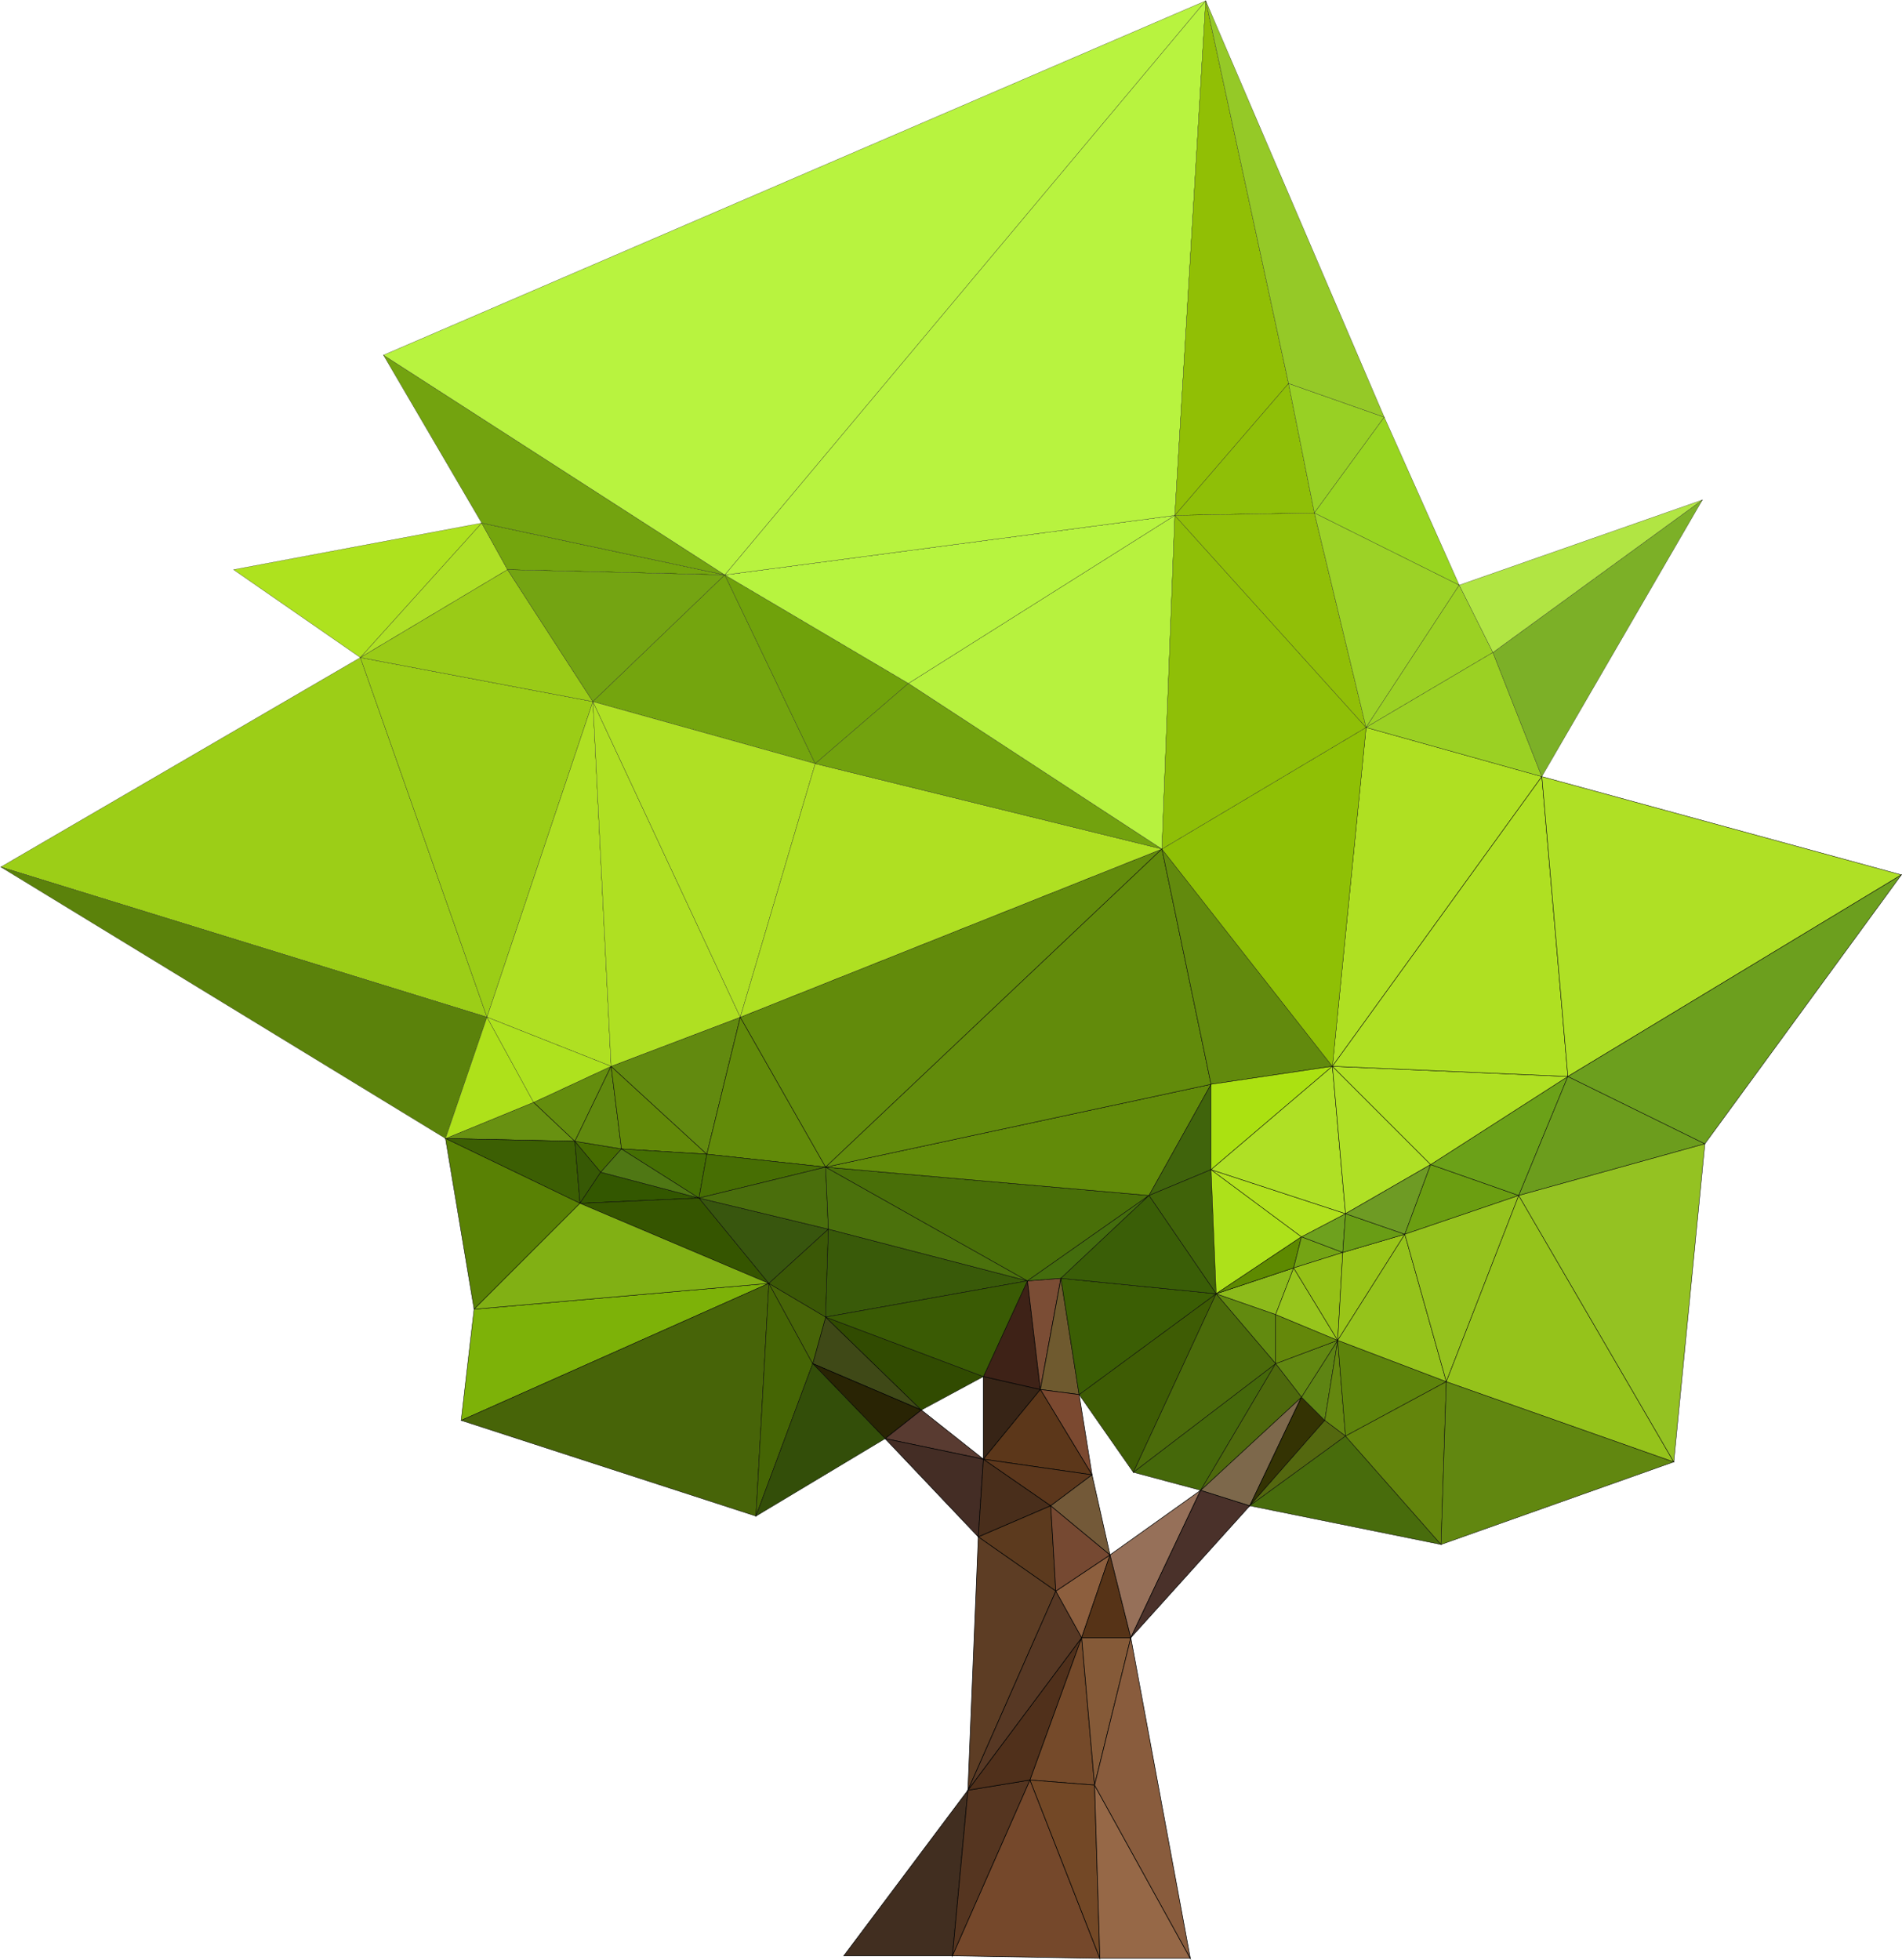 <?xml version="1.0" encoding="utf-8"?>
<!-- Generator: Adobe Illustrator 24.1.0, SVG Export Plug-In . SVG Version: 6.00 Build 0)  -->
<svg version="1.1" baseProfile="tiny" id="图层_1"
	 xmlns="http://www.w3.org/2000/svg" xmlns:xlink="http://www.w3.org/1999/xlink" x="0px" y="0px" viewBox="0 0 971.7 1001.2"
	 xml:space="preserve">
<g>
	<g>
		<polygon fill="#3F4917" stroke="#000000" stroke-width="0.3" stroke-miterlimit="10" points="421.8,672.8 415.2,696.6 
			470.7,720.3 		"/>
		<polygon fill="#292404" stroke="#000000" stroke-width="0.3" stroke-miterlimit="10" points="415.2,696.6 452.2,734.9 
			470.7,720.3 		"/>
		<polygon fill="#412E20" stroke="#000000" stroke-width="0.3" stroke-miterlimit="10" points="431.1,999.1 486.6,999.1 
			494.5,914.5 		"/>
		<polygon fill="#593B31" stroke="#000000" stroke-width="0.3" stroke-miterlimit="10" points="470.7,720.3 452.2,734.9 
			502.4,745.4 		"/>
		<polygon fill="#442D25" stroke="#000000" stroke-width="0.3" stroke-miterlimit="10" points="452.2,734.9 499.8,785.1 
			502.4,745.4 		"/>
		<polygon fill="#553520" stroke="#000000" stroke-width="0.3" stroke-miterlimit="10" points="494.5,914.5 486.6,999.1 
			526.2,909.3 		"/>
		<polygon fill="#372416" stroke="#000000" stroke-width="0.3" stroke-miterlimit="10" points="502.4,703.2 502.4,745.4 
			531.5,709.8 		"/>
		<polygon fill="#3E2217" stroke="#000000" stroke-width="0.3" stroke-miterlimit="10" points="524.9,654.3 502.4,703.2 
			531.5,709.8 		"/>
		<polygon fill="#492E1B" stroke="#000000" stroke-width="0.3" stroke-miterlimit="10" points="502.4,745.4 499.8,785.1 
			536.8,769.2 		"/>
		<polygon fill="#5C3A1E" stroke="#000000" stroke-width="0.3" stroke-miterlimit="10" points="536.8,769.2 499.8,785.1 
			539.4,812.8 		"/>
		<polygon fill="#5D3D24" stroke="#000000" stroke-width="0.3" stroke-miterlimit="10" points="499.8,785.1 494.5,914.5 
			539.4,812.8 		"/>
		<polygon fill="#7B4D35" stroke="#000000" stroke-width="0.3" stroke-miterlimit="10" points="524.9,654.3 531.5,709.8 542,653 		
			"/>
		<polygon fill="#6F5A2F" stroke="#000000" stroke-width="0.3" stroke-miterlimit="10" points="542,653 531.5,709.8 551.3,712.4 		
			"/>
		<polygon fill="#50301B" stroke="#000000" stroke-width="0.3" stroke-miterlimit="10" points="494.5,914.5 526.2,909.3 
			552.6,836.6 		"/>
		<polygon fill="#573824" stroke="#000000" stroke-width="0.3" stroke-miterlimit="10" points="539.4,812.8 494.5,914.5 
			552.6,836.6 		"/>
		<polygon fill="#7B4930" stroke="#000000" stroke-width="0.3" stroke-miterlimit="10" points="551.3,712.4 531.5,709.8 
			557.9,753.4 		"/>
		<polygon fill="#5C371A" stroke="#000000" stroke-width="0.3" stroke-miterlimit="10" points="531.5,709.8 502.4,745.4 
			557.9,753.4 		"/>
		<polygon fill="#5C371C" stroke="#000000" stroke-width="0.3" stroke-miterlimit="10" points="502.4,745.4 536.8,769.2 
			557.9,753.4 		"/>
		<polygon fill="#754A2A" stroke="#000000" stroke-width="0.3" stroke-miterlimit="10" points="552.6,836.6 526.2,909.3 
			559.2,911.9 		"/>
		<polygon fill="#75482B" stroke="#000000" stroke-width="0.3" stroke-miterlimit="10" points="526.2,909.3 486.6,999.1 
			561.9,1000.4 		"/>
		<polygon fill="#734826" stroke="#000000" stroke-width="0.3" stroke-miterlimit="10" points="559.2,911.9 526.2,909.3 
			561.9,1000.4 		"/>
		<polygon fill="#8D5F3E" stroke="#000000" stroke-width="0.3" stroke-miterlimit="10" points="539.4,812.8 552.6,836.6 
			567.1,794.3 		"/>
		<polygon fill="#764932" stroke="#000000" stroke-width="0.3" stroke-miterlimit="10" points="536.8,769.2 539.4,812.8 
			567.1,794.3 		"/>
		<polygon fill="#735938" stroke="#000000" stroke-width="0.3" stroke-miterlimit="10" points="557.9,753.4 536.8,769.2 
			567.1,794.3 		"/>
		<polygon fill="#855A38" stroke="#000000" stroke-width="0.3" stroke-miterlimit="10" points="552.6,836.6 559.2,911.9 
			577.7,836.6 		"/>
		<polygon fill="#563317" stroke="#000000" stroke-width="0.3" stroke-miterlimit="10" points="567.1,794.3 552.6,836.6 
			577.7,836.6 		"/>
		<polygon fill="#966847" stroke="#000000" stroke-width="0.3" stroke-miterlimit="10" points="559.2,911.9 561.9,1000.4 
			608.1,1000.4 		"/>
		<polygon fill="#895C3D" stroke="#000000" stroke-width="0.3" stroke-miterlimit="10" points="577.7,836.6 559.2,911.9 
			608.1,1000.4 		"/>
		<polygon fill="#967059" stroke="#000000" stroke-width="0.3" stroke-miterlimit="10" points="567.1,794.3 577.7,836.6 
			613.4,761.3 		"/>
		<polygon fill="#4A312A" stroke="#000000" stroke-width="0.3" stroke-miterlimit="10" points="613.4,761.3 577.7,836.6 
			638.5,769.2 		"/>
		<polygon fill="#7D684B" stroke="#000000" stroke-width="0.3" stroke-miterlimit="10" points="613.4,761.3 638.5,769.2 
			664.9,713.7 		"/>
		<polygon fill="#343303" stroke="#000000" stroke-width="0.3" stroke-miterlimit="10" points="664.9,713.7 638.5,769.2 
			676.8,725.6 		"/>
	</g>
	<g>
		<polygon fill="#689111" stroke="#000000" stroke-width="0.2" stroke-miterlimit="10" points="272.6,563.1 227.6,581.6 293.7,583 
					"/>
		<polygon fill="#3C5F03" stroke="#000000" stroke-width="0.2" stroke-miterlimit="10" points="293.7,583 227.6,581.6 296.3,614.7 
					"/>
		<polygon fill="#375905" stroke="#000000" stroke-width="0.2" stroke-miterlimit="10" points="293.7,583 296.3,614.7 306.9,598.8 
					"/>
		<polygon fill="#648D0D" stroke="#000000" stroke-width="0.2" stroke-miterlimit="10" points="272.6,563.1 293.7,583 312.2,544.7 
					"/>
		<polygon fill="#466C00" stroke="#000000" stroke-width="0.2" stroke-miterlimit="10" points="293.7,583 306.9,598.8 317.5,586.9 
					"/>
		<polygon fill="#61890E" stroke="#000000" stroke-width="0.2" stroke-miterlimit="10" points="312.2,544.7 293.7,583 317.5,586.9 
					"/>
		<polygon fill="#335700" stroke="#000000" stroke-width="0.2" stroke-miterlimit="10" points="306.9,598.8 296.3,614.7 357.1,612 
					"/>
		<polygon fill="#4F7714" stroke="#000000" stroke-width="0.2" stroke-miterlimit="10" points="317.5,586.9 306.9,598.8 357.1,612 
					"/>
		<polygon fill="#628908" stroke="#000000" stroke-width="0.2" stroke-miterlimit="10" points="312.2,544.7 317.5,586.9 
			361.1,589.6 		"/>
		<polygon fill="#456F03" stroke="#000000" stroke-width="0.2" stroke-miterlimit="10" points="317.5,586.9 357.1,612 361.1,589.6 
					"/>
		<polygon fill="#628A0F" stroke="#000000" stroke-width="0.2" stroke-miterlimit="10" points="312.2,544.7 361.1,589.6 
			378.2,519.6 		"/>
		<polygon fill="#628A0F" stroke="#000000" stroke-width="0.2" stroke-miterlimit="10" points="621.3,660.9 651.7,696.6 
			651.7,671.5 		"/>
		<polygon fill="#5E8413" stroke="#000000" stroke-width="0.2" stroke-miterlimit="10" points="664.9,713.7 676.8,725.6 
			683.4,684.7 		"/>
		<polygon fill="#628811" stroke="#000000" stroke-width="0.2" stroke-miterlimit="10" points="651.7,696.6 664.9,713.7 
			683.4,684.7 		"/>
		<polygon fill="#64880A" stroke="#000000" stroke-width="0.2" stroke-miterlimit="10" points="651.7,671.5 651.7,696.6 
			683.4,684.7 		"/>
		<polygon fill="#64870F" stroke="#000000" stroke-width="0.2" stroke-miterlimit="10" points="683.4,684.7 676.8,725.6 
			687.4,733.6 		"/>
		<polygon fill="#5E840B" stroke="#000000" stroke-width="0.2" stroke-miterlimit="10" points="683.4,684.7 687.4,733.6 
			738.9,705.8 		"/>
		<polygon fill="#598104" stroke="#000000" stroke-width="0.2" stroke-miterlimit="10" points="227.6,581.6 242.2,668.8 
			296.3,614.7 		"/>
		<polygon fill="#7DB208" stroke="#000000" stroke-width="0.2" stroke-miterlimit="10" points="242.2,668.8 235.6,725.6 
			392.8,655.6 		"/>
		<polygon fill="#476408" stroke="#000000" stroke-width="0.2" stroke-miterlimit="10" points="235.6,725.6 386.2,774.5 
			392.8,655.6 		"/>
		<polygon fill="#355500" stroke="#000000" stroke-width="0.2" stroke-miterlimit="10" points="357.1,612 296.3,614.7 392.8,655.6 
					"/>
		<polygon fill="#81B014" stroke="#000000" stroke-width="0.2" stroke-miterlimit="10" points="296.3,614.7 242.2,668.8 
			392.8,655.6 		"/>
		<polygon fill="#456504" stroke="#000000" stroke-width="0.2" stroke-miterlimit="10" points="392.8,655.6 386.2,774.5 
			415.2,696.6 		"/>
		<polygon fill="#476407" stroke="#000000" stroke-width="0.2" stroke-miterlimit="10" points="392.8,655.6 415.2,696.6 
			421.8,672.8 		"/>
		<polygon fill="#628B09" stroke="#000000" stroke-width="0.2" stroke-miterlimit="10" points="378.2,519.6 361.1,589.6 
			421.8,596.2 		"/>
		<polygon fill="#476E03" stroke="#000000" stroke-width="0.2" stroke-miterlimit="10" points="361.1,589.6 357.1,612 421.8,596.2 
					"/>
		<polygon fill="#38560E" stroke="#000000" stroke-width="0.2" stroke-miterlimit="10" points="357.1,612 392.8,655.6 423.2,627.9 
					"/>
		<polygon fill="#4A6E0C" stroke="#000000" stroke-width="0.2" stroke-miterlimit="10" points="421.8,596.2 357.1,612 423.2,627.9 
					"/>
		<polygon fill="#3B5806" stroke="#000000" stroke-width="0.2" stroke-miterlimit="10" points="392.8,655.6 421.8,672.8 
			423.2,627.9 		"/>
		<polygon fill="#334E09" stroke="#000000" stroke-width="0.2" stroke-miterlimit="10" points="415.2,696.6 386.2,774.5 
			452.2,734.9 		"/>
		<polygon fill="#314B01" stroke="#000000" stroke-width="0.2" stroke-miterlimit="10" points="421.8,672.8 470.7,720.3 
			502.4,703.2 		"/>
		<polygon fill="#395A09" stroke="#000000" stroke-width="0.2" stroke-miterlimit="10" points="423.2,627.9 421.8,672.8 
			524.9,654.3 		"/>
		<polygon fill="#3A5B04" stroke="#000000" stroke-width="0.2" stroke-miterlimit="10" points="421.8,672.8 502.4,703.2 
			524.9,654.3 		"/>
		<polygon fill="#4B710C" stroke="#000000" stroke-width="0.2" stroke-miterlimit="10" points="421.8,596.2 423.2,627.9 
			524.9,654.3 		"/>
		<polygon fill="#496F08" stroke="#000000" stroke-width="0.2" stroke-miterlimit="10" points="421.8,596.2 524.9,654.3 587,610.7 
					"/>
		<polygon fill="#446D0D" stroke="#000000" stroke-width="0.2" stroke-miterlimit="10" points="524.9,654.3 542,653 587,610.7 		"/>
		<polygon fill="#628B0B" stroke="#000000" stroke-width="0.2" stroke-miterlimit="10" points="378.2,519.6 421.8,596.2 
			593.6,433.7 		"/>
		<polygon fill="#628B09" stroke="#000000" stroke-width="0.2" stroke-miterlimit="10" points="421.8,596.2 587,610.7 618.7,553.9 
					"/>
		<polygon fill="#628B0B" stroke="#000000" stroke-width="0.2" stroke-miterlimit="10" points="593.6,433.7 421.8,596.2 
			618.7,553.9 		"/>
		<polygon fill="#40640C" stroke="#000000" stroke-width="0.2" stroke-miterlimit="10" points="618.7,553.9 587,610.7 618.7,597.5 
					"/>
		<polygon fill="#406309" stroke="#000000" stroke-width="0.2" stroke-miterlimit="10" points="618.7,597.5 587,610.7 621.3,660.9 
					"/>
		<polygon fill="#3E5C04" stroke="#000000" stroke-width="0.2" stroke-miterlimit="10" points="551.3,712.4 579,752.1 621.3,660.9 
					"/>
		<polygon fill="#3B5E04" stroke="#000000" stroke-width="0.2" stroke-miterlimit="10" points="542,653 551.3,712.4 621.3,660.9 		
			"/>
		<polygon fill="#3A5E07" stroke="#000000" stroke-width="0.2" stroke-miterlimit="10" points="587,610.7 542,653 621.3,660.9 		"/>
		<polygon fill="#45680A" stroke="#000000" stroke-width="0.2" stroke-miterlimit="10" points="579,752.1 613.4,761.3 651.7,696.6 
					"/>
		<polygon fill="#4B6B0A" stroke="#000000" stroke-width="0.2" stroke-miterlimit="10" points="621.3,660.9 579,752.1 651.7,696.6 
					"/>
		<polygon fill="#8DBB1B" stroke="#000000" stroke-width="0.2" stroke-miterlimit="10" points="621.3,660.9 651.7,671.5 
			660.9,647.7 		"/>
		<polygon fill="#ADE11A" stroke="#000000" stroke-width="0.2" stroke-miterlimit="10" points="618.7,597.5 621.3,660.9 
			664.9,631.8 		"/>
		<polygon fill="#5E8A00" stroke="#000000" stroke-width="0.2" stroke-miterlimit="10" points="621.3,660.9 660.9,647.7 
			664.9,631.8 		"/>
		<polygon fill="#4E690C" stroke="#000000" stroke-width="0.2" stroke-miterlimit="10" points="651.7,696.6 613.4,761.3 
			664.9,713.7 		"/>
		<polygon fill="#628A0D" stroke="#000000" stroke-width="0.2" stroke-miterlimit="10" points="593.6,433.7 618.7,553.9 
			680.7,544.7 		"/>
		<polygon fill="#ABE111" stroke="#000000" stroke-width="0.2" stroke-miterlimit="10" points="618.7,553.9 618.7,597.5 
			680.7,544.7 		"/>
		<polygon fill="#97C51C" stroke="#000000" stroke-width="0.2" stroke-miterlimit="10" points="660.9,647.7 651.7,671.5 
			683.4,684.7 		"/>
		<polygon fill="#74A414" stroke="#000000" stroke-width="0.2" stroke-miterlimit="10" points="664.9,631.8 660.9,647.7 686,639.8 
					"/>
		<polygon fill="#95C116" stroke="#000000" stroke-width="0.2" stroke-miterlimit="10" points="660.9,647.7 683.4,684.7 686,639.8 
					"/>
		<polygon fill="#6EA11E" stroke="#000000" stroke-width="0.2" stroke-miterlimit="10" points="664.9,631.8 686,639.8 687.4,620 		
			"/>
		<polygon fill="#B1E11D" stroke="#000000" stroke-width="0.2" stroke-miterlimit="10" points="618.7,597.5 664.9,631.8 687.4,620 
					"/>
		<polygon fill="#AFE025" stroke="#000000" stroke-width="0.2" stroke-miterlimit="10" points="680.7,544.7 618.7,597.5 687.4,620 
					"/>
		<polygon fill="#54680F" stroke="#000000" stroke-width="0.2" stroke-miterlimit="10" points="676.8,725.6 638.5,769.2 
			687.4,733.6 		"/>
		<polygon fill="#99C518" stroke="#000000" stroke-width="0.2" stroke-miterlimit="10" points="686,639.8 683.4,684.7 717.7,630.5 
					"/>
		<polygon fill="#699D15" stroke="#000000" stroke-width="0.2" stroke-miterlimit="10" points="687.4,620 686,639.8 717.7,630.5 		
			"/>
		<polygon fill="#AFE025" stroke="#000000" stroke-width="0.2" stroke-miterlimit="10" points="680.7,544.7 687.4,620 730.9,594.9 
					"/>
		<polygon fill="#6E9B24" stroke="#000000" stroke-width="0.2" stroke-miterlimit="10" points="687.4,620 717.7,630.5 730.9,594.9 
					"/>
		<polygon fill="#486C0C" stroke="#000000" stroke-width="0.2" stroke-miterlimit="10" points="687.4,733.6 638.5,769.2 736.2,789 
					"/>
		<polygon fill="#63850C" stroke="#000000" stroke-width="0.2" stroke-miterlimit="10" points="687.4,733.6 736.2,789 738.9,705.8 
					"/>
		<polygon fill="#95C31B" stroke="#000000" stroke-width="0.2" stroke-miterlimit="10" points="717.7,630.5 683.4,684.7 
			738.9,705.8 		"/>
		<polygon fill="#6B9E11" stroke="#000000" stroke-width="0.2" stroke-miterlimit="10" points="730.9,594.9 717.7,630.5 
			775.9,610.7 		"/>
		<polygon fill="#95C21D" stroke="#000000" stroke-width="0.2" stroke-miterlimit="10" points="717.7,630.5 738.9,705.8 
			775.9,610.7 		"/>
		<polygon fill="#AFE022" stroke="#000000" stroke-width="0.2" stroke-miterlimit="10" points="697.9,371.6 680.7,544.7 
			787.7,396.7 		"/>
		<polygon fill="#6BA118" stroke="#000000" stroke-width="0.2" stroke-miterlimit="10" points="730.9,594.9 775.9,610.7 801,549.9 
					"/>
		<polygon fill="#AFE022" stroke="#000000" stroke-width="0.2" stroke-miterlimit="10" points="680.7,544.7 730.9,594.9 801,549.9 
					"/>
		<polygon fill="#AFE022" stroke="#000000" stroke-width="0.2" stroke-miterlimit="10" points="787.7,396.7 680.7,544.7 801,549.9 
					"/>
		<polygon fill="#618710" stroke="#000000" stroke-width="0.2" stroke-miterlimit="10" points="738.9,705.8 736.2,789 855.1,746.8 
					"/>
		<polygon fill="#95C31B" stroke="#000000" stroke-width="0.2" stroke-miterlimit="10" points="775.9,610.7 738.9,705.8 
			855.1,746.8 		"/>
		<polygon fill="#6C9D1D" stroke="#000000" stroke-width="0.2" stroke-miterlimit="10" points="801,549.9 775.9,610.7 871,584.3 		
			"/>
		<polygon fill="#94C222" stroke="#000000" stroke-width="0.2" stroke-miterlimit="10" points="775.9,610.7 855.1,746.8 871,584.3 
					"/>
		<polygon fill="#AFE025" stroke="#000000" stroke-width="0.2" stroke-miterlimit="10" points="787.7,396.7 801,549.9 971.4,446.9 
					"/>
		<polygon fill="#6C9F1E" stroke="#000000" stroke-width="0.2" stroke-miterlimit="10" points="801,549.9 871,584.3 971.4,446.9 		
			"/>
	</g>
	<g>
		<polygon fill="#AEE21E" stroke="#000000" stroke-width="0.1" stroke-miterlimit="10" points="119.3,291 184.1,335.9 246.1,267.2 
					"/>
		<polygon fill="#9CCE17" stroke="#000000" stroke-width="0.1" stroke-miterlimit="10" points="184.1,335.9 0.4,442.9 248.8,519.6 
					"/>
		<polygon fill="#5B820B" stroke="#000000" stroke-width="0.1" stroke-miterlimit="10" points="0.4,442.9 227.6,581.6 248.8,519.6 
					"/>
		<polygon fill="#AEE025" stroke="#000000" stroke-width="0.1" stroke-miterlimit="10" points="246.1,267.2 184.1,335.9 259.3,291 
					"/>
		<polygon fill="#AEE11A" stroke="#000000" stroke-width="0.1" stroke-miterlimit="10" points="248.8,519.6 227.6,581.6 
			272.6,563.1 		"/>
		<polygon fill="#9BCD16" stroke="#000000" stroke-width="0.1" stroke-miterlimit="10" points="184.1,335.9 248.8,519.6 
			302.9,358.4 		"/>
		<polygon fill="#9ACB17" stroke="#000000" stroke-width="0.1" stroke-miterlimit="10" points="259.3,291 184.1,335.9 302.9,358.4 
					"/>
		<polygon fill="#AFE022" stroke="#000000" stroke-width="0.1" stroke-miterlimit="10" points="302.9,358.4 248.8,519.6 
			312.2,544.7 		"/>
		<polygon fill="#AEE21E" stroke="#000000" stroke-width="0.1" stroke-miterlimit="10" points="248.8,519.6 272.6,563.1 
			312.2,544.7 		"/>
		<polygon fill="#74A50D" stroke="#000000" stroke-width="0.1" stroke-miterlimit="10" points="246.1,267.2 259.3,291 370.3,293.7 
					"/>
		<polygon fill="#74A412" stroke="#000000" stroke-width="0.1" stroke-miterlimit="10" points="259.3,291 302.9,358.4 370.3,293.7 
					"/>
		<polygon fill="#73A30F" stroke="#000000" stroke-width="0.1" stroke-miterlimit="10" points="195.9,181.4 246.1,267.2 
			370.3,293.7 		"/>
		<polygon fill="#AFE022" stroke="#000000" stroke-width="0.1" stroke-miterlimit="10" points="302.9,358.4 312.2,544.7 
			378.2,519.6 		"/>
		<polygon fill="#74A50E" stroke="#000000" stroke-width="0.1" stroke-miterlimit="10" points="370.3,293.7 302.9,358.4 
			416.5,390.1 		"/>
		<polygon fill="#AFE024" stroke="#000000" stroke-width="0.1" stroke-miterlimit="10" points="302.9,358.4 378.2,519.6 
			416.5,390.1 		"/>
		<polygon fill="#70A20B" stroke="#000000" stroke-width="0.1" stroke-miterlimit="10" points="370.3,293.7 416.5,390.1 
			464.1,349.1 		"/>
		<polygon fill="#AFE022" stroke="#000000" stroke-width="0.1" stroke-miterlimit="10" points="416.5,390.1 378.2,519.6 
			593.6,433.7 		"/>
		<polygon fill="#72A20E" stroke="#000000" stroke-width="0.1" stroke-miterlimit="10" points="464.1,349.1 416.5,390.1 
			593.6,433.7 		"/>
		<polygon fill="#B7F23E" stroke="#000000" stroke-width="0.1" stroke-miterlimit="10" points="464.1,349.1 593.6,433.7 
			600.2,263.3 		"/>
		<polygon fill="#B7F43F" stroke="#000000" stroke-width="0.1" stroke-miterlimit="10" points="370.3,293.7 464.1,349.1 
			600.2,263.3 		"/>
		<polygon fill="#B8F33F" stroke="#000000" stroke-width="0.1" stroke-miterlimit="10" points="195.9,181.4 370.3,293.7 616,0.4 		
			"/>
		<polygon fill="#B8F33F" stroke="#000000" stroke-width="0.1" stroke-miterlimit="10" points="370.3,293.7 600.2,263.3 616,0.4 		
			"/>
		<polygon fill="#91BF05" stroke="#000000" stroke-width="0.1" stroke-miterlimit="10" points="616,0.4 600.2,263.3 658.3,195.9 		
			"/>
		<polygon fill="#8FBF07" stroke="#000000" stroke-width="0.1" stroke-miterlimit="10" points="658.3,195.9 600.2,263.3 671.5,262 
					"/>
		<polygon fill="#8FC005" stroke="#000000" stroke-width="0.1" stroke-miterlimit="10" points="593.6,433.7 680.7,544.7 
			697.9,371.6 		"/>
		<polygon fill="#8FBF07" stroke="#000000" stroke-width="0.1" stroke-miterlimit="10" points="600.2,263.3 593.6,433.7 
			697.9,371.6 		"/>
		<polygon fill="#91BF07" stroke="#000000" stroke-width="0.1" stroke-miterlimit="10" points="671.5,262 600.2,263.3 697.9,371.6 
					"/>
		<polygon fill="#98D024" stroke="#000000" stroke-width="0.1" stroke-miterlimit="10" points="658.3,195.9 671.5,262 707.2,213.1 
					"/>
		<polygon fill="#95C927" stroke="#000000" stroke-width="0.1" stroke-miterlimit="10" points="616,0.4 658.3,195.9 707.2,213.1 		
			"/>
		<polygon fill="#9CD226" stroke="#000000" stroke-width="0.1" stroke-miterlimit="10" points="671.5,262 697.9,371.6 745.5,298.9 
					"/>
		<polygon fill="#98D520" stroke="#000000" stroke-width="0.1" stroke-miterlimit="10" points="707.2,213.1 671.5,262 745.5,298.9 
					"/>
		<polygon fill="#9BD123" stroke="#000000" stroke-width="0.1" stroke-miterlimit="10" points="745.5,298.9 697.9,371.6 
			762.7,333.3 		"/>
		<polygon fill="#9BD123" stroke="#000000" stroke-width="0.1" stroke-miterlimit="10" points="762.7,333.3 697.9,371.6 
			787.7,396.7 		"/>
		<polygon fill="#7CB027" stroke="#000000" stroke-width="0.1" stroke-miterlimit="10" points="762.7,333.3 787.7,396.7 
			869.7,255.4 		"/>
		<polygon fill="#B1E543" stroke="#000000" stroke-width="0.1" stroke-miterlimit="10" points="745.5,298.9 762.7,333.3 
			869.7,255.4 		"/>
	</g>
</g>
</svg>
